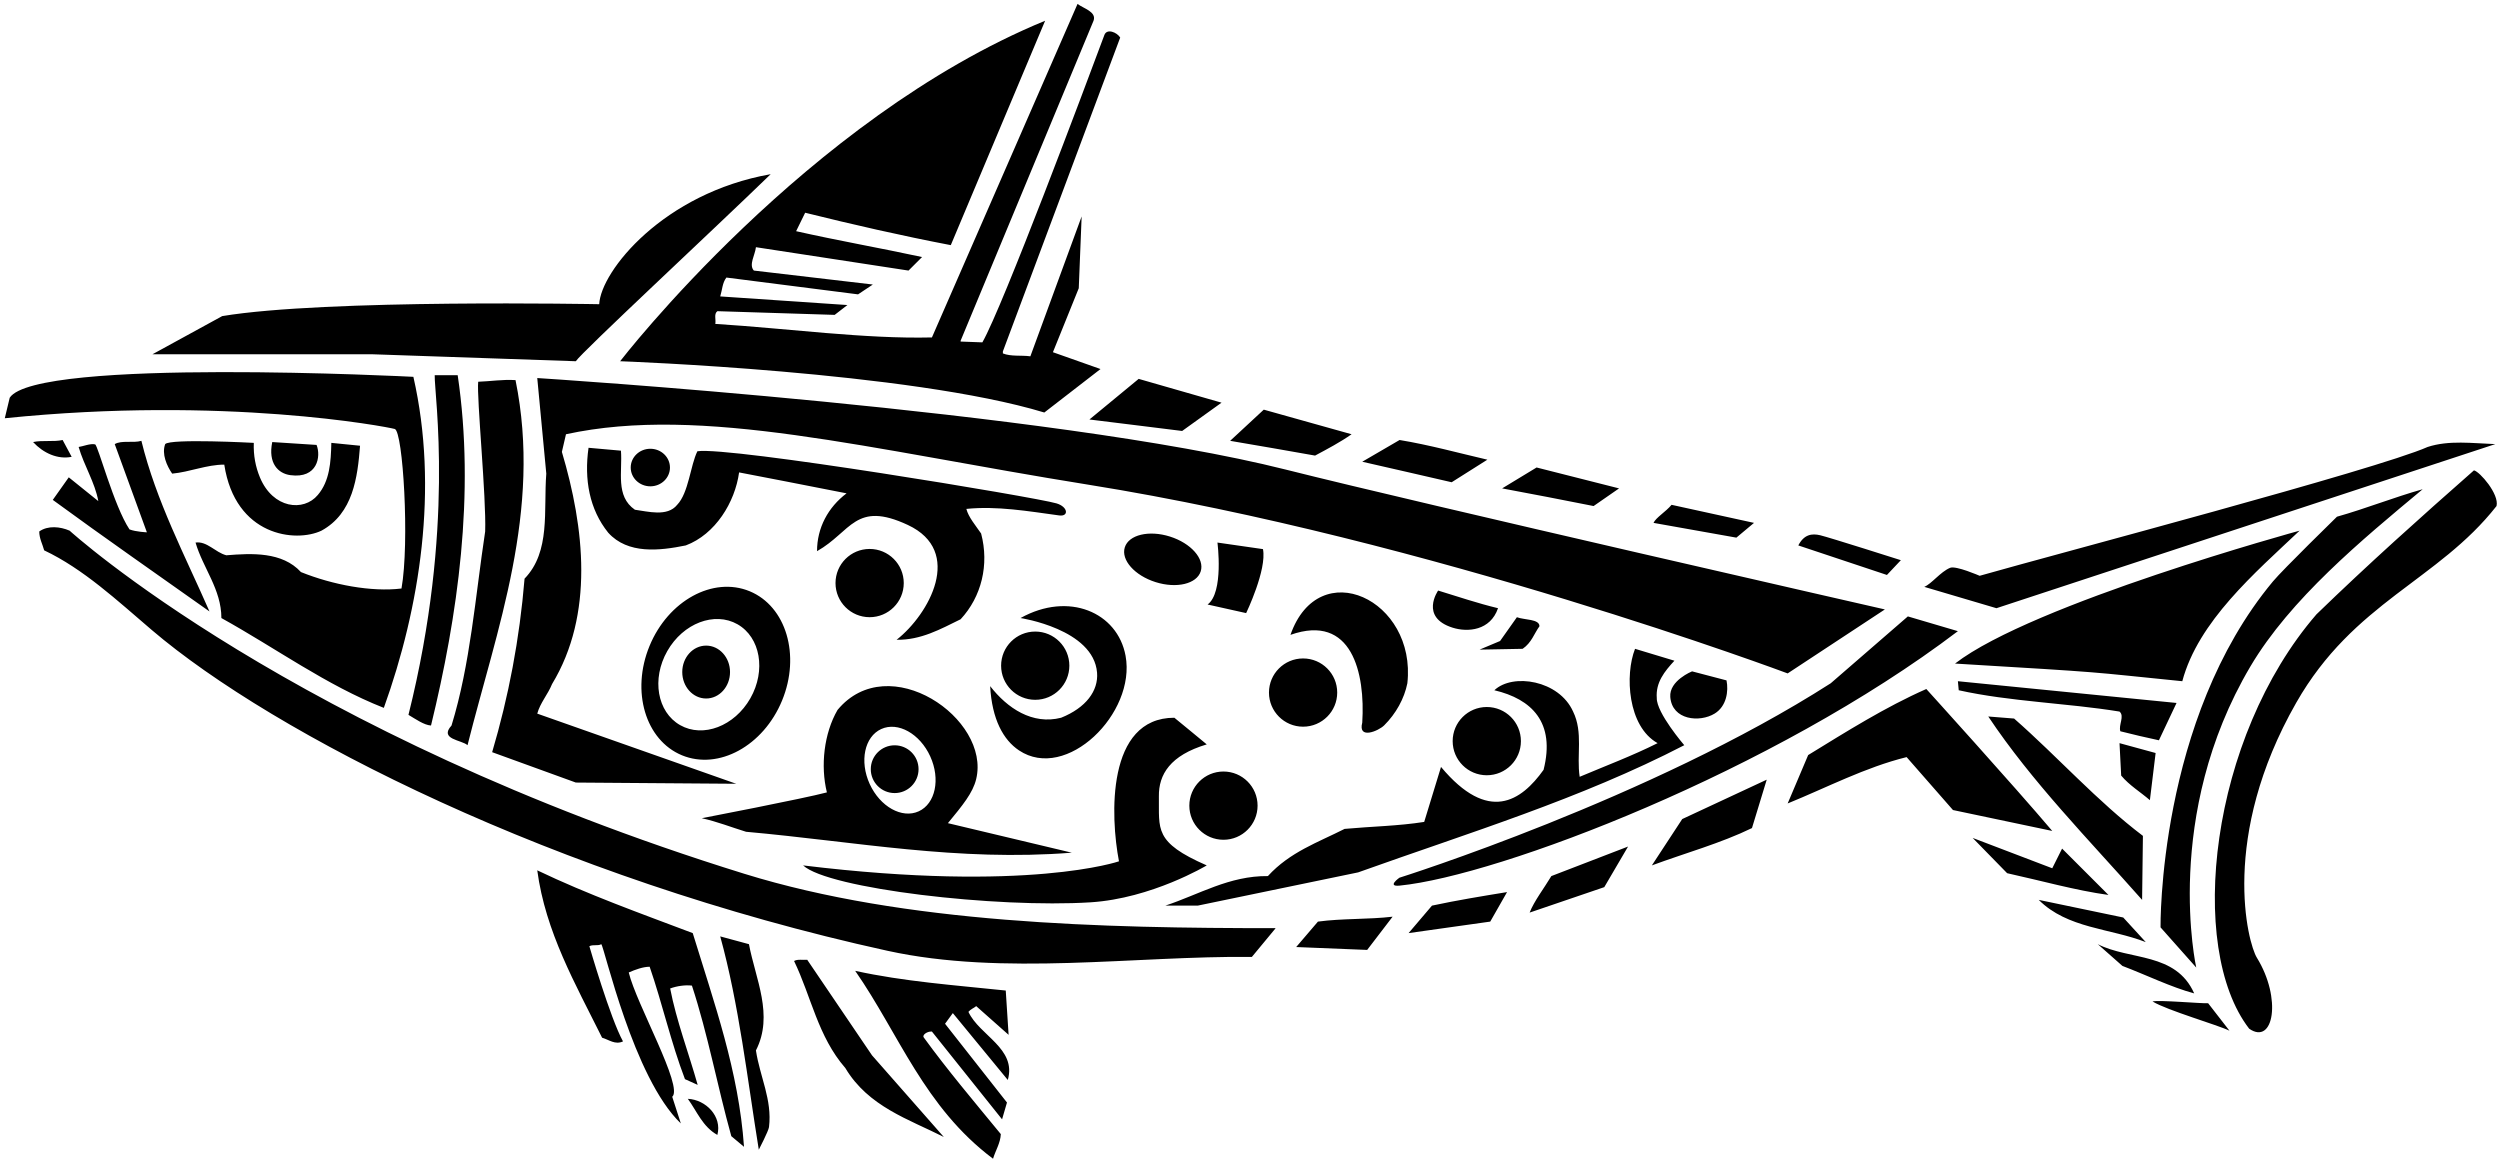 <?xml version="1.0" encoding="UTF-8"?>
<svg xmlns="http://www.w3.org/2000/svg" xmlns:xlink="http://www.w3.org/1999/xlink" width="518pt" height="241pt" viewBox="0 0 518 241" version="1.1">
<g id="surface1">
<path style=" stroke:none;fill-rule:nonzero;fill:rgb(0%,0%,0%);fill-opacity:1;" d="M 166.828 44.078 L 164.957 47.902 C 173.629 49.855 182.383 51.387 191.051 53.258 L 188.246 56.062 L 156.629 51.219 C 156.457 52.832 155.098 54.871 156.203 56.062 L 180.852 58.953 L 177.789 60.992 L 150.508 57.508 C 149.656 58.613 149.656 60.059 149.23 61.418 L 175.582 63.203 L 172.945 65.242 L 148.637 64.477 C 147.871 65.07 148.383 66.18 148.211 67.113 C 163.172 68.047 179.152 70.258 193.094 69.918 L 223.266 0.812 C 224.457 1.746 227.262 2.43 226.582 4.297 L 199.039 70.598 L 199.039 70.77 L 203.547 70.938 C 207.824 63.434 224.891 17.824 228.828 7.25 C 229.352 5.848 231.426 6.68 232.105 7.781 L 207.797 72.809 L 207.797 73.23 C 209.496 73.91 211.621 73.57 213.492 73.828 L 224.117 44.844 L 223.52 59.719 L 218.164 72.977 L 228.027 76.465 L 216.383 85.473 C 188.5 77 128.492 74.848 128.492 74.848 C 128.492 74.848 167.199 24.59 216.551 4.297 L 197.004 50.793 C 186.801 48.84 176.77 46.543 166.828 44.078 Z M 119.312 74.848 C 120.332 73.148 147.957 47.477 159.688 36.09 C 137.5 40 124.496 56.148 124.156 63.031 C 124.156 63.031 67.461 61.93 46.043 65.496 L 31.594 73.402 L 77.066 73.402 Z M 89.305 150.328 C 94.832 127.633 98.484 102.387 94.832 77.738 L 90.07 77.738 C 89.984 81.988 94.332 109.336 84.633 148.117 C 86.078 148.969 87.859 150.242 89.305 150.328 Z M 81.793 88.883 C 83.504 89.359 84.887 112.418 83.188 121.938 C 76.98 122.703 68.906 121.172 62.359 118.535 C 58.453 114.285 52.16 114.629 46.891 115.055 C 44.598 114.457 42.898 112.078 40.516 112.418 C 42.047 117.688 45.871 122.105 45.871 128.059 C 57.094 134.262 67.633 141.996 79.531 146.672 C 87.012 125.848 90.922 101.195 85.652 78.078 C 85.652 78.078 7.465 74.035 2.012 82.41 L 0.992 86.66 C 46.5 82 80.086 88.406 81.793 88.883 Z M 390.547 126.273 C 390.547 126.273 295 104.5 266.359 97.285 C 217.719 85.035 111.32 78.332 111.32 78.332 L 113.191 98.137 C 112.598 105.785 114.129 114.285 108.688 119.898 C 107.664 132.395 105.371 144.379 101.973 155.852 L 119.312 162.145 L 152.547 162.398 L 111.32 147.863 C 111.914 145.652 113.531 143.867 114.383 141.742 C 123.137 127.293 121.098 109.355 116.422 93.633 L 117.27 89.977 C 145.391 83.867 179.859 93.109 225.512 100.43 C 296.434 111.801 370.402 139.531 370.402 139.531 Z M 244.941 89.297 L 253.102 83.434 L 235.934 78.504 L 225.73 86.918 C 232.191 87.684 238.566 88.531 244.941 89.297 Z M 96.871 154.406 C 102.906 130.352 112.344 105.871 106.816 78.758 C 104.098 78.59 101.633 79.012 99.082 79.098 C 98.742 82.328 100.781 103.066 100.527 110.121 C 98.484 123.637 97.469 137.578 93.555 150.328 C 90.922 153.219 95.68 153.301 96.871 154.406 Z M 280.047 89.977 L 261.855 84.879 L 254.887 91.34 C 260.754 92.355 266.871 93.379 272.48 94.398 C 275.031 93.035 277.754 91.594 280.047 89.977 Z M 14.848 94.652 L 12.977 91.168 C 11.105 91.594 8.812 91.168 6.855 91.594 C 8.98 93.887 11.957 95.246 14.848 94.652 Z M 52.586 91.762 C 52.586 91.762 35.246 90.828 34.227 92.02 C 33.461 94.059 34.566 96.523 35.672 98.137 C 39.328 97.797 42.812 96.27 46.469 96.27 C 48.75 111.117 61.273 112.492 66.609 109.953 C 73.156 106.383 74.094 98.902 74.602 92.355 L 68.652 91.762 C 68.566 95.758 68.312 99.668 65.848 102.559 C 62.914 106.078 56.559 105.41 53.859 98.922 C 52.949 96.73 52.492 94.367 52.586 91.762 Z M 308.184 95.246 C 302.316 93.887 296.195 92.188 289.992 91.168 L 282.258 95.672 C 288.461 97.117 294.664 98.477 300.785 99.922 Z M 10.938 103.578 C 21.73 111.48 32.867 119.219 43.406 126.695 C 38.305 115.055 32.355 103.832 29.297 91.34 C 27.598 91.848 25.219 91.168 23.773 92.02 L 30.434 110.297 C 30.434 110.297 28.191 110.207 26.832 109.695 C 23.602 104.852 20.293 92.219 19.703 92.074 C 18.723 91.836 17.141 92.508 16.293 92.613 C 17.398 96.438 19.691 100.008 20.371 103.832 L 14.25 98.902 Z M 60.172 98.453 C 65.801 99.215 66.539 94.555 65.594 92.188 C 62.531 92.02 59.473 91.762 56.41 91.594 C 55.504 95.98 57.629 98.113 60.172 98.453 Z M 517.027 92.02 C 512.266 91.848 507.422 91.168 503.004 92.613 C 492.461 97.285 426.586 114.629 410.184 119.305 C 410.184 119.305 405.258 117.152 404.062 117.652 C 402.043 118.496 400.258 120.953 398.707 121.598 L 413.664 126.02 Z M 128.66 93.379 L 121.945 92.781 C 121.012 99.328 122.117 105.531 126.027 110.379 C 130.105 114.883 136.652 114.117 142.094 113.012 C 148.211 110.719 152.289 104.09 153.141 97.883 C 153.141 97.883 171.246 101.367 175.41 102.219 C 171.586 105.105 169.289 109.355 169.289 114.203 C 176.406 110.188 177.203 103.68 188.105 108.773 C 199.766 114.223 192.516 127.273 185.781 132.562 C 190.797 132.648 194.879 130.352 199.039 128.312 C 203.379 123.637 204.992 117.008 203.289 110.547 C 202.188 108.934 200.656 107.148 200.23 105.445 C 206.555 104.801 213.027 105.922 219.461 106.797 C 221.5 107.07 221.316 105.023 218.91 104.301 C 214.621 103.016 151.129 92.48 144.5 93.5 C 143.055 96.391 142.688 102.133 140.309 104.598 C 138.266 107.148 134.188 105.957 131.551 105.617 C 127.473 102.812 129.004 97.715 128.66 93.379 Z M 335.469 101.195 C 329.77 99.754 324.078 98.309 318.383 96.863 L 311.242 101.195 C 317.531 102.387 323.906 103.578 330.195 104.852 Z M 512.605 97.457 C 501.301 107.402 490.762 116.84 479.969 127.293 C 457.855 152.875 453.078 196.383 466.027 213.145 C 471.105 216.668 472.84 206.879 467.617 198.426 C 465.75 195.402 459.902 173.426 475.785 145.594 C 487.688 124.734 505.145 120.316 517.281 104.852 C 517.879 102.387 513.797 97.715 512.605 97.457 Z M 501.98 101.367 C 495.945 103.066 490.254 105.363 484.219 107.062 C 484.219 107.062 473.012 118.004 470.961 120.465 C 447.086 149.105 447.664 192.148 447.664 192.148 L 455.062 200.477 C 455.062 200.477 448 169 466.281 138.09 C 474.547 124.117 489.316 111.906 501.98 101.367 Z M 363.434 108.34 L 346.348 104.598 C 345.156 106.043 343.117 107.23 342.605 108.34 L 359.777 111.398 Z M 14.422 109.953 C 12.469 109.102 9.918 108.848 8.133 110.121 C 8.133 111.566 8.812 112.758 9.152 114.031 C 17.281 117.879 24.293 124.434 31.461 130.547 C 56.668 152.039 115.023 181.906 183.891 197.004 C 207.934 202.273 235.059 198.031 259.391 198.27 L 264.32 192.316 C 228.395 192.316 187.602 191.391 154.207 181.043 C 60.5 152 14.422 109.953 14.422 109.953 Z M 476.48 109.953 C 476.48 109.953 421.145 125.082 405.082 137.492 C 437.938 139.469 431.652 139.094 452.172 141.148 C 455.484 128.738 467.219 118.707 476.48 109.953 Z M 393.859 116.07 C 393.859 116.07 378.992 111.336 377.141 110.902 C 375.418 110.496 373.797 110.723 372.609 113.012 L 390.973 119.133 Z M 250.211 125.254 C 252.848 125.848 255.566 126.441 258.203 127.035 C 258.203 127.035 262.535 118.027 261.688 113.777 L 252.254 112.418 C 252.254 112.418 253.609 122.785 250.211 125.254 Z M 300.984 130.055 C 304.129 131.047 308.801 130.664 310.391 126.02 C 306.141 124.996 302.145 123.637 297.98 122.363 C 297.98 122.363 294.102 127.887 300.984 130.055 Z M 286.797 150.297 C 289.246 147.871 290.973 144.738 291.605 141.574 C 293.531 124.246 273.27 114.723 267.383 131.543 C 280.121 127.047 282.91 139.461 282.258 149.73 C 281.32 153.301 285.633 151.453 286.797 150.297 Z M 211.453 128.059 C 211.453 128.059 226.598 130.344 227.312 139.379 C 227.609 143.125 225.02 146.652 219.867 148.715 C 213.914 150.242 208.73 146.758 205.16 142.168 C 205.531 149.059 207.902 153.32 211.137 155.48 C 220.938 162.031 235.414 147.812 233.219 135.883 C 231.559 126.867 221.43 122.496 211.453 128.059 Z M 395.309 127.719 L 379.328 141.574 C 342 165.5 289.957 181.863 289.957 181.863 C 289.957 181.863 287.266 183.773 290 183.5 C 310.551 181.449 367.371 159.863 405.676 130.777 Z M 318.977 129.758 C 318.977 128.227 315.832 128.48 314.301 127.887 L 310.816 132.816 L 306.566 134.602 L 315.492 134.434 C 317.359 133.156 317.871 131.285 318.977 129.758 Z M 281.406 180.758 C 304.188 172.598 327.477 165.543 348.98 154.406 C 348.98 154.406 343.203 147.691 343.285 144.633 C 343.031 141.402 344.902 139.105 346.941 136.898 L 338.781 134.434 C 336.645 139.836 337.254 150.535 343.457 153.98 C 338.188 156.617 332.746 158.656 327.309 160.953 C 326.629 156.531 328.07 151.773 325.945 147.438 C 323.039 140.938 313.441 139.41 309.629 143.02 C 317.355 144.836 322.324 149.668 319.828 159.508 C 315.211 165.977 308.406 170.668 298.578 158.91 L 295.094 170.301 C 289.734 171.152 284.129 171.238 278.602 171.746 C 273.078 174.551 267.297 176.508 262.707 181.523 C 254.719 181.438 248.426 185.348 241.457 187.645 L 248.172 187.645 Z M 355.277 147.852 C 357.746 146.34 358.184 143.207 357.734 140.977 L 350.598 139.105 C 350.598 139.105 345.82 141.02 346.082 144.414 C 346.453 149.223 352.18 149.75 355.277 147.852 Z M 145.406 169.535 C 145.406 169.535 166.57 165.457 171.332 164.184 C 169.973 158.656 170.734 151.941 173.539 147.098 C 184.102 134.352 205.316 148.879 202.262 161.441 C 201.566 164.297 199.48 166.828 196.406 170.559 L 222.078 176.676 C 198.445 178.547 177.367 174.383 154.586 172.344 C 151.527 171.406 148.551 170.219 145.406 169.535 Z M 180.199 162.441 C 182.348 167.148 186.895 169.688 190.359 168.105 C 193.824 166.527 194.895 161.43 192.746 156.723 C 190.602 152.016 186.055 149.477 182.59 151.055 C 179.121 152.637 178.055 157.734 180.199 162.441 Z M 450.98 145.652 L 405.676 141.148 L 405.848 143.02 C 416.559 145.398 428.203 145.652 439.164 147.438 C 440.27 148.371 438.91 150.242 439.336 151.52 C 441.973 152.199 444.605 152.793 447.328 153.387 Z M 399.133 142.762 C 390.633 146.504 382.559 151.602 374.652 156.449 L 370.402 166.477 C 378.562 163.16 386.469 158.996 395.051 156.871 L 404.656 167.84 L 425.227 172.172 C 417.234 162.738 399.133 142.762 399.133 142.762 Z M 411.969 148.457 C 420.977 161.973 432.789 173.957 443.844 186.453 L 444.012 173.191 C 434.578 166.051 426.414 156.871 417.32 148.883 Z M 225.965 186.961 C 238.641 186.16 250.039 179.312 250.039 179.312 C 239 174.5 240.223 171.812 240.121 164.996 C 240.059 160.496 242.445 156.504 250.039 154.238 C 247.746 152.367 245.535 150.496 243.328 148.715 C 229.234 148.715 230.062 169.164 231.852 178.465 C 231.852 178.465 213 185 166.402 179.312 C 171.633 184.16 206.508 188.188 225.965 186.961 Z M 446.645 156.023 L 439.164 153.98 L 439.508 160.699 C 441.207 162.738 443.504 164.098 445.457 165.797 Z M 342.266 179.312 C 349.152 176.762 356.547 174.723 363.008 171.578 L 366.066 161.547 L 348.559 169.707 Z M 427.266 175.828 L 425.227 179.906 L 408.734 173.617 L 415.879 180.926 C 422.848 182.457 430.07 184.496 436.871 185.434 Z M 316.938 189.09 L 332.406 183.816 L 337.336 175.402 L 321.441 181.523 C 319.91 184.074 317.871 186.707 316.938 189.09 Z M 111.32 180.332 C 113.02 193.082 119.227 203.879 124.754 215.012 C 126.195 215.438 127.473 216.543 129.086 215.777 C 126.453 211.02 122.117 196.059 122.117 196.059 C 122.883 195.633 123.902 196.059 124.582 195.633 C 125.262 196.312 131.211 223.344 141.07 232.777 C 140.477 230.906 139.883 229.039 139.285 227.254 C 141.664 225.215 131.809 207.957 130.277 201.496 C 131.637 200.902 133.254 200.309 134.609 200.309 C 137.246 207.957 139.031 216.031 141.922 223.598 L 144.559 224.789 C 142.688 218.156 140.137 211.441 138.859 204.812 C 140.223 204.301 142.008 204.047 143.367 204.219 C 146.684 214.332 148.637 225.043 151.527 235.414 L 154.16 237.621 C 153.059 221.898 147.957 207.785 143.535 193.34 C 132.742 189.258 121.777 185.348 111.32 180.332 Z M 291.859 193.34 C 297.473 192.574 303.164 191.723 308.777 190.957 L 312.262 184.84 C 307.078 185.688 301.891 186.535 296.707 187.645 Z M 439.934 190.105 L 422.422 186.453 C 428.371 192.402 437.211 192.316 444.605 195.207 Z M 268.57 196.227 L 283.277 196.824 L 288.547 189.938 C 283.531 190.531 278.094 190.277 273.078 190.957 Z M 155.184 195.633 L 149.23 194.02 C 153.141 208.215 154.844 223.512 157.223 238.219 C 157.223 238.219 159.246 234.328 159.34 233.52 C 160.02 227.855 157.445 223.078 156.629 217.648 C 160.367 210.34 156.539 202.855 155.184 195.633 Z M 434.66 195.633 L 439.762 200.137 C 444.691 202.008 449.879 204.559 454.637 205.832 C 450.812 197.246 441.289 199.031 434.66 195.633 Z M 167.254 198.863 C 166.316 198.949 165.297 198.691 164.531 199.117 C 168.102 206.512 169.461 214.758 175.156 221.301 C 179.914 229.293 188.332 231.926 195.559 235.582 L 180.684 218.668 Z M 200.656 209.656 C 201.164 209.062 201.762 208.895 202.27 208.469 L 208.984 214.418 L 208.391 205.238 C 197.852 204.133 187.227 203.367 177.195 201.156 C 186.289 214.246 191.477 229.379 205.758 240.09 C 206.266 238.387 207.285 236.855 207.371 234.988 C 201.926 228.359 196.262 221.656 191.398 214.953 C 191.023 214.434 192.156 213.652 193.094 213.738 L 207.629 231.926 L 208.645 228.441 L 195.812 212.121 L 197.426 209.914 L 208.816 223.77 C 210.688 217.223 202.953 214.59 200.656 209.656 Z M 446 207.5 C 449.062 209.371 459.566 212.379 461.945 213.566 L 457.527 207.871 C 456.164 207.957 447.445 207.16 446 207.5 Z M 142.516 227.676 C 144.387 230.227 145.578 233.457 148.637 235.156 C 149.664 231.332 146.258 227.848 142.516 227.676 Z M 300.992 153.562 C 300.992 157.469 304.156 160.633 308.062 160.633 C 311.969 160.633 315.133 157.469 315.133 153.562 C 315.133 149.656 311.969 146.492 308.062 146.492 C 304.156 146.492 300.992 149.656 300.992 153.562 Z M 262.93 143.5 C 262.93 147.406 266.094 150.57 270 150.57 C 273.906 150.57 277.07 147.406 277.07 143.5 C 277.07 139.594 273.906 136.43 270 136.43 C 266.094 136.43 262.93 139.594 262.93 143.5 Z M 221.57 137.93 C 221.57 134.023 218.406 130.859 214.5 130.859 C 210.594 130.859 207.43 134.023 207.43 137.93 C 207.43 141.836 210.594 145 214.5 145 C 218.406 145 221.57 141.836 221.57 137.93 Z M 180.188 113.742 C 176.281 113.742 173.117 116.906 173.117 120.812 C 173.117 124.719 176.281 127.883 180.188 127.883 C 184.094 127.883 187.258 124.719 187.258 120.812 C 187.258 116.906 184.094 113.742 180.188 113.742 Z M 246.43 166.93 C 246.43 170.836 249.594 174 253.5 174 C 257.406 174 260.57 170.836 260.57 166.93 C 260.57 163.023 257.406 159.859 253.5 159.859 C 249.594 159.859 246.43 163.023 246.43 166.93 Z M 185.375 164.324 C 188.109 164.324 190.324 162.109 190.324 159.375 C 190.324 156.641 188.109 154.426 185.375 154.426 C 182.641 154.426 180.426 156.641 180.426 159.375 C 180.426 162.109 182.641 164.324 185.375 164.324 Z M 134.582 133.844 C 138.449 124.457 147.73 119.379 155.316 122.5 C 162.898 125.625 165.91 135.77 162.043 145.156 C 158.176 154.543 148.895 159.621 141.309 156.5 C 133.727 153.375 130.715 143.23 134.582 133.844 Z M 140.922 150.246 C 145.676 152.949 152.188 150.461 155.473 144.691 C 158.754 138.922 157.559 132.051 152.809 129.348 C 148.055 126.645 141.539 129.133 138.262 134.902 C 134.977 140.676 136.172 147.543 140.922 150.246 Z M 146.312 144.73 C 149.047 144.73 151.262 142.277 151.262 139.25 C 151.262 136.223 149.047 133.77 146.312 133.77 C 143.578 133.77 141.363 136.223 141.363 139.25 C 141.363 142.277 143.578 144.73 146.312 144.73 Z M 134.75 100.766 C 136.996 100.766 138.816 99.023 138.816 96.875 C 138.816 94.727 136.996 92.984 134.75 92.984 C 132.504 92.984 130.684 94.727 130.684 96.875 C 130.684 99.023 132.504 100.766 134.75 100.766 Z M 239.434 120.613 C 243.777 121.988 247.969 120.988 248.789 118.383 C 249.617 115.773 246.762 112.551 242.418 111.176 C 238.074 109.801 233.883 110.801 233.059 113.406 C 232.234 116.016 235.09 119.242 239.434 120.613 "/>
</g>
</svg>
